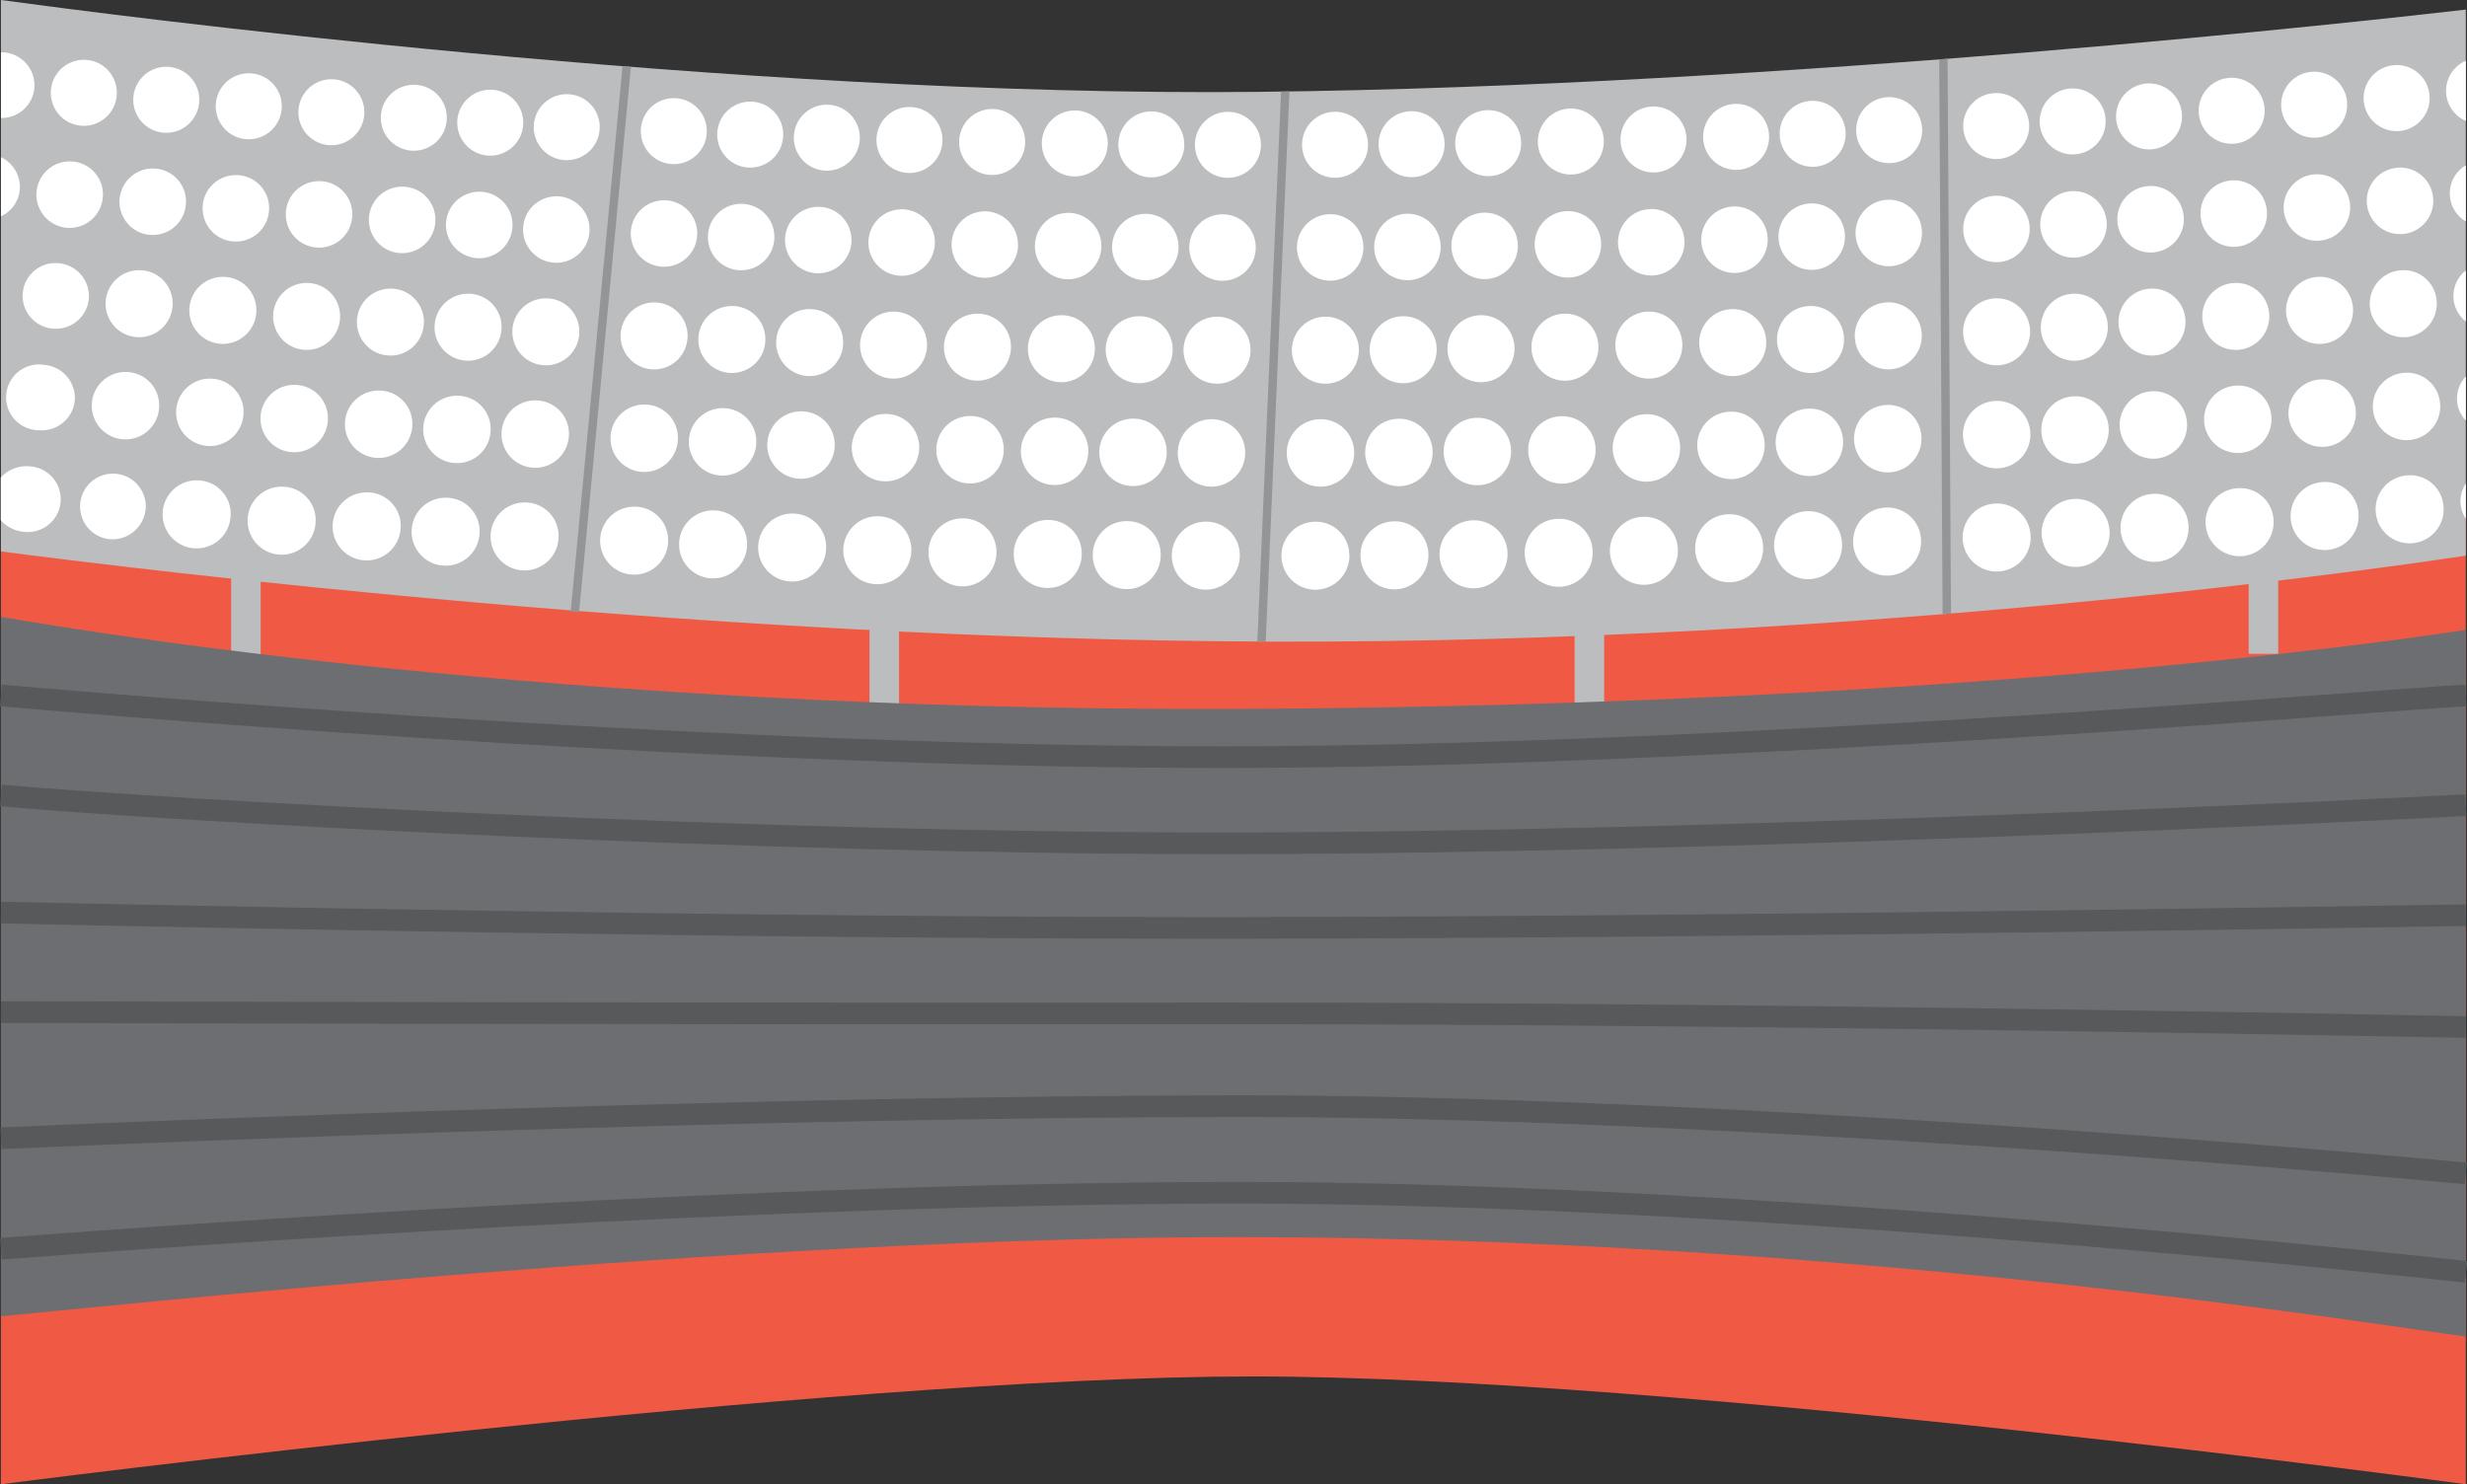 <svg id="Stadium" xmlns="http://www.w3.org/2000/svg" viewBox="0 0 1024.71 616.54">
  <rect x="0" y="0" width="1024.71" height="616.54" fill="#333333" stroke="none"/>
  <title>stadium</title>
  <g id="STRUCTURE">
    <path d="M1023.92,1154.46H0.08V1557s345.41-44.79,519.83-44.79,504,44.79,504,44.79V1154.46Z" transform="translate(0.31 -940.43)" style="fill: #f05a45"/>
    <rect x="361.17" y="259.33" width="12.26" height="33.83" style="fill: #bbbdbf"/>
    <rect x="654.04" y="259.33" width="12.27" height="33.83" style="fill: #bbbdbf"/>
    <rect x="96" y="238.61" width="12.26" height="33.83" style="fill: #bbbdbf"/>
    <rect x="934.02" y="237.77" width="12.27" height="33.83" style="fill: #bbbdbf"/>
    <path d="M1023.92,944.41c-35.36,4.09-282.19,31.83-501.41,34.18C304.78,980.92,41,946,.08,940.43v229.06c57.87,7.59,295,36.73,527.41,37.47,246.08,0.78,463.48-30.71,496.42-35.71V944.41Z" transform="translate(0.31 -940.43)" style="fill: #bbbdbf"/>
    <polygon points="525.73 266.54 522.26 266.54 532.11 38.03 535.58 37.99 525.73 266.54" style="fill: #939598"/>
    <polygon points="240.53 254.27 237.05 254 258.59 27.5 262.06 27.78 240.53 254.27" style="fill: #939598"/>
    <polygon points="810.38 254.85 806.9 255.13 805.48 24.66 808.95 24.4 810.38 254.85" style="fill: #939598"/>
    <path d="M1023.92,1202.08c-40.19,6.17-215.87,30.56-496,32.78C253.11,1237,52.21,1205.73.08,1196.67v290.56c33.69-3,310-32.89,512.61-32.89,253.28,0,473.22,36.41,511.22,41.29V1202.08Z" transform="translate(0.31 -940.43)" style="fill: #6d6e71"/>
    <path d="M1023.92,1229.33c-35.67,1.85-308.83,25.42-514.14,25.63h-3c-197.18,0-436-19.46-506.7-25.63" transform="translate(0.31 -940.43)" style="fill: none;stroke: #58595b;stroke-miterlimit: 10;stroke-width: 9px"/>
    <path d="M0.08,1270.9c71.65,6.24,309.85,19.86,506.71,19.86h3c204.76-.21,476.87-13.92,514.13-15.85" transform="translate(0.31 -940.43)" style="fill: none;stroke: #58595b;stroke-miterlimit: 10;stroke-width: 9px"/>
    <path d="M0.08,1319.51c73.26,1.62,306,6.39,499.67,6.39h11.51c205.25-.21,476.79-4.7,512.65-5.3" transform="translate(0.31 -940.43)" style="fill: none;stroke: #58595b;stroke-miterlimit: 10;stroke-width: 9px"/>
    <path d="M0.08,1360.86c74.61,0.19,315.27.74,511.18,0.55,210-.17,487.57,5.16,512.65,5.66" transform="translate(0.31 -940.43)" style="fill: none;stroke: #58595b;stroke-miterlimit: 10;stroke-width: 9px"/>
    <path d="M0.08,1413.28c74.6-3.26,316.66-13.15,512.74-13.35h2.52c197.43,0,457.78,23.22,508.58,27.93" transform="translate(0.31 -940.43)" style="fill: none;stroke: #58595b;stroke-miterlimit: 10;stroke-width: 9px"/>
    <path d="M0.08,1459.15c79.7-6.07,319.9-23.06,512.74-23.25H515c197.52,0,458.28,27.33,509,32.86" transform="translate(0.31 -940.43)" style="fill: none;stroke: #58595b;stroke-miterlimit: 10;stroke-width: 9px"/>
  </g>
  <g id="LIGHTS">
    <g>
      <path id="light" d="M1023.92,965.67a13.61,13.61,0,0,0,0,25v-25Z" transform="translate(0.31 -940.43)" style="fill: #fff"/>
      <path id="light-2" data-name="light" d="M974.58,982.79a13.71,13.71,0,1,1-14.71-12.53,13.66,13.66,0,0,1,14.71,12.53" transform="translate(0.31 -940.43)" style="fill: #fff"/>
      <path id="light-3" data-name="light" d="M842.52,992a13.7,13.7,0,1,1-14.4-12.89A13.66,13.66,0,0,1,842.52,992" transform="translate(0.31 -940.43)" style="fill: #fff"/>
      <path id="light-4" data-name="light" d="M628.75,1084.79a13.91,13.91,0,1,1-14.11-13.41,13.76,13.76,0,0,1,14.11,13.41" transform="translate(0.31 -940.43)" style="fill: #fff"/>
      <path id="light-5" data-name="light" d="M599.72,1000.12a13.7,13.7,0,1,1-13.83-13.49,13.65,13.65,0,0,1,13.83,13.49" transform="translate(0.31 -940.43)" style="fill: #fff"/>
      <path id="light-6" data-name="light" d="M281.27,1122.76a14,14,0,1,1-13.37-14.26,13.81,13.81,0,0,1,13.37,14.26" transform="translate(0.31 -940.43)" style="fill: #fff"/>
      <path id="light-7" data-name="light" d="M481.81,1170.66a14.12,14.12,0,1,1-14-13.76,13.87,13.87,0,0,1,14,13.76" transform="translate(0.31 -940.43)" style="fill: #fff"/>
      <path id="light-8" data-name="light" d="M212.54,1034.5a13.81,13.81,0,1,1-13-14.4,13.71,13.71,0,0,1,13,14.4" transform="translate(0.31 -940.43)" style="fill: #fff"/>
      <path id="light-9" data-name="light" d="M12,1134.16a14.25,14.25,0,0,0-12,4.69v17.68a14.34,14.34,0,0,0,9.53,4.8A13.65,13.65,0,1,0,12,1134.16" transform="translate(0.31 -940.43)" style="fill: #fff"/>
      <path id="light-10" data-name="light" d="M797.6,1164.3a14.12,14.12,0,1,1-14.71-13,13.87,13.87,0,0,1,14.71,13" transform="translate(0.31 -940.43)" style="fill: #fff"/>
      <path id="light-11" data-name="light" d="M560.18,1170.75A14.12,14.12,0,1,1,546,1157.16a13.87,13.87,0,0,1,14.14,13.59" transform="translate(0.31 -940.43)" style="fill: #fff"/>
      <path id="light-12" data-name="light" d="M425.49,999.62a13.7,13.7,0,1,1-13.41-13.9,13.66,13.66,0,0,1,13.41,13.9" transform="translate(0.31 -940.43)" style="fill: #fff"/>
      <path id="light-13" data-name="light" d="M562.16,1128.17a14,14,0,1,1-14-13.59,13.81,13.81,0,0,1,14,13.59" transform="translate(0.31 -940.43)" style="fill: #fff"/>
    </g>
    <path d="M1008.83,980A13.71,13.71,0,1,1,994,967.52,13.66,13.66,0,0,1,1008.83,980" transform="translate(0.31 -940.43)" style="fill: #fff"/>
    <path d="M940.31,985.41a13.7,13.7,0,1,1-14.64-12.62,13.66,13.66,0,0,1,14.64,12.62" transform="translate(0.31 -940.43)" style="fill: #fff"/>
    <path d="M906,987.83a13.7,13.7,0,1,1-14.56-12.71A13.66,13.66,0,0,1,906,987.83" transform="translate(0.31 -940.43)" style="fill: #fff"/>
    <path d="M874.28,990a13.7,13.7,0,1,1-14.48-12.8A13.66,13.66,0,0,1,874.28,990" transform="translate(0.31 -940.43)" style="fill: #fff"/>
    <path d="M798.07,993.81a13.7,13.7,0,1,1-14.32-13,13.66,13.66,0,0,1,14.32,13" transform="translate(0.31 -940.43)" style="fill: #fff"/>
    <path d="M766.29,995.38a13.7,13.7,0,1,1-14.24-13.06,13.66,13.66,0,0,1,14.24,13.06" transform="translate(0.31 -940.43)" style="fill: #fff"/>
    <path d="M734.51,996.75a13.7,13.7,0,1,1-14.16-13.15,13.66,13.66,0,0,1,14.16,13.15" transform="translate(0.31 -940.43)" style="fill: #fff"/>
    <path d="M700.19,997.91a13.7,13.7,0,1,1-14.08-13.23,13.66,13.66,0,0,1,14.08,13.23" transform="translate(0.31 -940.43)" style="fill: #fff"/>
    <path d="M665.86,998.85a13.7,13.7,0,1,1-14-13.32,13.66,13.66,0,0,1,14,13.32" transform="translate(0.31 -940.43)" style="fill: #fff"/>
    <path d="M631.52,999.59a13.7,13.7,0,1,1-13.91-13.4,13.66,13.66,0,0,1,13.91,13.4" transform="translate(0.31 -940.43)" style="fill: #fff"/>
    <path d="M567.92,1000.44a13.7,13.7,0,1,1-13.75-13.57,13.66,13.66,0,0,1,13.75,13.57" transform="translate(0.31 -940.43)" style="fill: #fff"/>
    <path d="M523.43,1000.55a13.7,13.7,0,1,1-13.67-13.66,13.66,13.66,0,0,1,13.67,13.66" transform="translate(0.31 -940.43)" style="fill: #fff"/>
    <path d="M491.62,1000.45A13.7,13.7,0,1,1,478,986.71a13.66,13.66,0,0,1,13.58,13.74" transform="translate(0.31 -940.43)" style="fill: #fff"/>
    <path d="M459.82,1000.14a13.7,13.7,0,1,1-13.5-13.82,13.66,13.66,0,0,1,13.5,13.82" transform="translate(0.31 -940.43)" style="fill: #fff"/>
    <path d="M391.15,998.89a13.7,13.7,0,1,1-13.33-14,13.66,13.66,0,0,1,13.33,14" transform="translate(0.31 -940.43)" style="fill: #fff"/>
    <path d="M356.82,998a13.7,13.7,0,1,1-13.24-14.07A13.66,13.66,0,0,1,356.82,998" transform="translate(0.31 -940.43)" style="fill: #fff"/>
    <path d="M325,996.81a13.7,13.7,0,1,1-13.16-14.15A13.66,13.66,0,0,1,325,996.81" transform="translate(0.31 -940.43)" style="fill: #fff"/>
    <path d="M293.25,995.45a13.7,13.7,0,1,1-13.07-14.23,13.66,13.66,0,0,1,13.07,14.23" transform="translate(0.31 -940.43)" style="fill: #fff"/>
    <path d="M248.78,993.89a13.7,13.7,0,1,1-13-14.31,13.66,13.66,0,0,1,13,14.31" transform="translate(0.31 -940.43)" style="fill: #fff"/>
    <path d="M217,992.11a13.7,13.7,0,1,1-12.9-14.39A13.66,13.66,0,0,1,217,992.11" transform="translate(0.31 -940.43)" style="fill: #fff"/>
    <path d="M185.25,990.13a13.7,13.7,0,1,1-12.81-14.46,13.66,13.66,0,0,1,12.81,14.46" transform="translate(0.31 -940.43)" style="fill: #fff"/>
    <path d="M151,987.93a13.7,13.7,0,1,1-12.73-14.54A13.66,13.66,0,0,1,151,987.93" transform="translate(0.31 -940.43)" style="fill: #fff"/>
    <path d="M116.69,985.53a13.71,13.71,0,1,1-12.64-14.62,13.66,13.66,0,0,1,12.64,14.62" transform="translate(0.31 -940.43)" style="fill: #fff"/>
    <path d="M82.42,982.92a13.71,13.71,0,1,1-12.55-14.7,13.66,13.66,0,0,1,12.55,14.7" transform="translate(0.31 -940.43)" style="fill: #fff"/>
    <path d="M48.17,980.1a13.71,13.71,0,1,1-12.46-14.77A13.66,13.66,0,0,1,48.17,980.1" transform="translate(0.31 -940.43)" style="fill: #fff"/>
    <path d="M1.56,962.22a14.4,14.4,0,0,0-1.47-.06v27.27a13.65,13.65,0,0,0,13.85-12.36A13.69,13.69,0,0,0,1.56,962.22" transform="translate(0.31 -940.43)" style="fill: #fff"/>
    <path d="M1023.92,1009.1a13.53,13.53,0,0,0,0,23.32V1009.1Z" transform="translate(0.31 -940.43)" style="fill: #fff"/>
    <path d="M1010.32,1022.55a13.81,13.81,0,1,1-14.89-12.44,13.71,13.71,0,0,1,14.89,12.44" transform="translate(0.31 -940.43)" style="fill: #fff"/>
    <path d="M975.81,1025.39A13.81,13.81,0,1,1,961,1012.87a13.71,13.71,0,0,1,14.81,12.53" transform="translate(0.31 -940.43)" style="fill: #fff"/>
    <path d="M941.28,1028a13.81,13.81,0,1,1-14.73-12.62A13.71,13.71,0,0,1,941.28,1028" transform="translate(0.31 -940.43)" style="fill: #fff"/>
    <path d="M906.74,1030.44a13.81,13.81,0,1,1-14.65-12.71,13.71,13.71,0,0,1,14.65,12.71" transform="translate(0.31 -940.43)" style="fill: #fff"/>
    <path d="M874.73,1032.65a13.81,13.81,0,1,1-14.57-12.8,13.71,13.71,0,0,1,14.57,12.8" transform="translate(0.31 -940.43)" style="fill: #fff"/>
    <path d="M842.72,1034.65a13.8,13.8,0,1,1-14.5-12.89,13.71,13.71,0,0,1,14.5,12.89" transform="translate(0.31 -940.43)" style="fill: #fff"/>
    <path d="M798,1036.43a13.8,13.8,0,1,1-14.42-13,13.71,13.71,0,0,1,14.42,13" transform="translate(0.31 -940.43)" style="fill: #fff"/>
    <path d="M766,1038a13.8,13.8,0,1,1-14.34-13.06A13.71,13.71,0,0,1,766,1038" transform="translate(0.31 -940.43)" style="fill: #fff"/>
    <path d="M733.92,1039.37a13.8,13.8,0,1,1-14.26-13.15,13.71,13.71,0,0,1,14.26,13.15" transform="translate(0.31 -940.43)" style="fill: #fff"/>
    <path d="M699.34,1040.52a13.8,13.8,0,1,1-14.17-13.24,13.71,13.71,0,0,1,14.17,13.24" transform="translate(0.31 -940.43)" style="fill: #fff"/>
    <path d="M664.74,1041.46a13.8,13.8,0,1,1-14.09-13.32,13.71,13.71,0,0,1,14.09,13.32" transform="translate(0.31 -940.43)" style="fill: #fff"/>
    <path d="M630.15,1042.19a13.8,13.8,0,1,1-14-13.41,13.71,13.71,0,0,1,14,13.41" transform="translate(0.31 -940.43)" style="fill: #fff"/>
    <path d="M598.09,1042.71a13.8,13.8,0,1,1-13.93-13.49,13.7,13.7,0,0,1,13.93,13.49" transform="translate(0.31 -940.43)" style="fill: #fff"/>
    <path d="M566,1043a13.8,13.8,0,1,1-13.85-13.58A13.71,13.71,0,0,1,566,1043" transform="translate(0.31 -940.43)" style="fill: #fff"/>
    <path d="M521.28,1043.12a13.8,13.8,0,1,1-13.76-13.66,13.71,13.71,0,0,1,13.76,13.66" transform="translate(0.31 -940.43)" style="fill: #fff"/>
    <path d="M489.22,1043a13.8,13.8,0,1,1-13.68-13.74A13.71,13.71,0,0,1,489.22,1043" transform="translate(0.31 -940.43)" style="fill: #fff"/>
    <path d="M457.16,1042.68a13.8,13.8,0,1,1-13.6-13.83,13.71,13.71,0,0,1,13.6,13.83" transform="translate(0.31 -940.43)" style="fill: #fff"/>
    <path d="M422.56,1042.14A13.8,13.8,0,1,1,409,1028.23a13.71,13.71,0,0,1,13.51,13.91" transform="translate(0.31 -940.43)" style="fill: #fff"/>
    <path d="M388,1041.39a13.8,13.8,0,1,1-13.43-14,13.71,13.71,0,0,1,13.43,14" transform="translate(0.31 -940.43)" style="fill: #fff"/>
    <path d="M353.37,1040.44A13.8,13.8,0,1,1,340,1026.36a13.71,13.71,0,0,1,13.34,14.07" transform="translate(0.31 -940.43)" style="fill: #fff"/>
    <path d="M321.33,1039.27a13.8,13.8,0,1,1-13.26-14.16,13.71,13.71,0,0,1,13.26,14.16" transform="translate(0.31 -940.43)" style="fill: #fff"/>
    <path d="M289.29,1037.89a13.8,13.8,0,1,1-13.17-14.24,13.71,13.71,0,0,1,13.17,14.24" transform="translate(0.31 -940.43)" style="fill: #fff"/>
    <path d="M244.56,1036.3A13.8,13.8,0,1,1,231.48,1022a13.71,13.71,0,0,1,13.08,14.32" transform="translate(0.31 -940.43)" style="fill: #fff"/>
    <path d="M180.52,1032.48A13.81,13.81,0,1,1,167.61,1018a13.71,13.71,0,0,1,12.91,14.48" transform="translate(0.31 -940.43)" style="fill: #fff"/>
    <path d="M146,1030.26a13.81,13.81,0,1,1-12.82-14.55A13.71,13.71,0,0,1,146,1030.26" transform="translate(0.31 -940.43)" style="fill: #fff"/>
    <path d="M111.44,1027.83a13.81,13.81,0,1,1-12.74-14.63,13.71,13.71,0,0,1,12.74,14.63" transform="translate(0.31 -940.43)" style="fill: #fff"/>
    <path d="M76.91,1025.18a13.81,13.81,0,1,1-12.65-14.71,13.71,13.71,0,0,1,12.65,14.71" transform="translate(0.31 -940.43)" style="fill: #fff"/>
    <path d="M42.4,1022.32a13.81,13.81,0,1,1-12.56-14.79,13.71,13.71,0,0,1,12.56,14.79" transform="translate(0.31 -940.43)" style="fill: #fff"/>
    <path d="M0.08,1005.69v24.61a13.56,13.56,0,0,0,7.82-11,13.67,13.67,0,0,0-7.82-13.57" transform="translate(0.31 -940.43)" style="fill: #fff"/>
    <path d="M1023.92,1052.77a13.58,13.58,0,0,0-5.11,11.78,13.43,13.43,0,0,0,5.11,9.41v-21.19Z" transform="translate(0.31 -940.43)" style="fill: #fff"/>
    <path d="M1011.78,1065.15a13.92,13.92,0,1,1-15-12.43,13.77,13.77,0,0,1,15,12.43" transform="translate(0.31 -940.43)" style="fill: #fff"/>
    <path d="M977,1068a13.92,13.92,0,1,1-14.91-12.52A13.77,13.77,0,0,1,977,1068" transform="translate(0.31 -940.43)" style="fill: #fff"/>
    <path d="M942.22,1070.64A13.91,13.91,0,1,1,927.39,1058a13.77,13.77,0,0,1,14.83,12.62" transform="translate(0.31 -940.43)" style="fill: #fff"/>
    <path d="M907.42,1073.06a13.91,13.91,0,1,1-14.75-12.71,13.76,13.76,0,0,1,14.75,12.71" transform="translate(0.31 -940.43)" style="fill: #fff"/>
    <path d="M875.16,1075.27a13.91,13.91,0,1,1-14.68-12.8,13.76,13.76,0,0,1,14.68,12.8" transform="translate(0.31 -940.43)" style="fill: #fff"/>
    <path d="M842.88,1077.27a13.91,13.91,0,1,1-14.6-12.89,13.76,13.76,0,0,1,14.6,12.89" transform="translate(0.31 -940.43)" style="fill: #fff"/>
    <path d="M797.9,1079.05a13.91,13.91,0,1,1-14.52-13,13.76,13.76,0,0,1,14.52,13" transform="translate(0.31 -940.43)" style="fill: #fff"/>
    <path d="M765.6,1080.62a13.91,13.91,0,1,1-14.44-13.06,13.76,13.76,0,0,1,14.44,13.06" transform="translate(0.31 -940.43)" style="fill: #fff"/>
    <path d="M733.3,1082a13.91,13.91,0,1,1-14.35-13.15A13.76,13.76,0,0,1,733.3,1082" transform="translate(0.31 -940.43)" style="fill: #fff"/>
    <path d="M698.46,1083.13a13.91,13.91,0,1,1-14.27-13.24,13.76,13.76,0,0,1,14.27,13.24" transform="translate(0.31 -940.43)" style="fill: #fff"/>
    <path d="M663.61,1084.07a13.91,13.91,0,1,1-14.19-13.32,13.76,13.76,0,0,1,14.19,13.32" transform="translate(0.31 -940.43)" style="fill: #fff"/>
    <path d="M596.43,1085.3a13.91,13.91,0,1,1-14-13.5,13.76,13.76,0,0,1,14,13.5" transform="translate(0.31 -940.43)" style="fill: #fff"/>
    <path d="M564.11,1085.6A13.91,13.91,0,1,1,550.17,1072a13.76,13.76,0,0,1,13.94,13.58" transform="translate(0.31 -940.43)" style="fill: #fff"/>
    <path d="M519.1,1085.68A13.91,13.91,0,1,1,505.24,1072a13.76,13.76,0,0,1,13.86,13.67" transform="translate(0.31 -940.43)" style="fill: #fff"/>
    <path d="M486.78,1085.55A13.91,13.91,0,1,1,473,1071.8a13.76,13.76,0,0,1,13.78,13.75" transform="translate(0.31 -940.43)" style="fill: #fff"/>
    <path d="M454.46,1085.21a13.91,13.91,0,1,1-13.69-13.83,13.76,13.76,0,0,1,13.69,13.83" transform="translate(0.31 -940.43)" style="fill: #fff"/>
    <path d="M419.6,1084.66A13.91,13.91,0,1,1,406,1070.74a13.76,13.76,0,0,1,13.61,13.92" transform="translate(0.31 -940.43)" style="fill: #fff"/>
    <path d="M384.75,1083.89a13.91,13.91,0,1,1-13.53-14,13.76,13.76,0,0,1,13.53,14" transform="translate(0.31 -940.43)" style="fill: #fff"/>
    <path d="M349.9,1082.92a13.91,13.91,0,1,1-13.44-14.08,13.76,13.76,0,0,1,13.44,14.08" transform="translate(0.31 -940.43)" style="fill: #fff"/>
    <path d="M317.59,1081.73a13.91,13.91,0,1,1-13.35-14.17,13.76,13.76,0,0,1,13.35,14.17" transform="translate(0.31 -940.43)" style="fill: #fff"/>
    <path d="M285.29,1080.32A13.91,13.91,0,1,1,272,1066.08a13.76,13.76,0,0,1,13.27,14.25" transform="translate(0.31 -940.43)" style="fill: #fff"/>
    <path d="M240.31,1078.71a13.91,13.91,0,1,1-13.18-14.33,13.76,13.76,0,0,1,13.18,14.33" transform="translate(0.31 -940.43)" style="fill: #fff"/>
    <path d="M208,1076.88a13.91,13.91,0,1,1-13.1-14.41,13.76,13.76,0,0,1,13.1,14.41" transform="translate(0.31 -940.43)" style="fill: #fff"/>
    <path d="M175.75,1074.84a13.91,13.91,0,1,1-13-14.49,13.76,13.76,0,0,1,13,14.49" transform="translate(0.31 -940.43)" style="fill: #fff"/>
    <path d="M140.94,1072.59A13.91,13.91,0,1,1,128,1058a13.76,13.76,0,0,1,12.92,14.57" transform="translate(0.31 -940.43)" style="fill: #fff"/>
    <path d="M106.15,1070.12a13.92,13.92,0,1,1-12.83-14.64,13.76,13.76,0,0,1,12.83,14.64" transform="translate(0.31 -940.43)" style="fill: #fff"/>
    <path d="M71.37,1067.44a13.92,13.92,0,1,1-12.75-14.72,13.76,13.76,0,0,1,12.75,14.72" transform="translate(0.31 -940.43)" style="fill: #fff"/>
    <path d="M36.6,1064.55a13.77,13.77,0,0,1-15.07,12.38,13.64,13.64,0,1,1,2.41-27.18,13.79,13.79,0,0,1,12.66,14.8" transform="translate(0.31 -940.43)" style="fill: #fff"/>
    <path d="M1023.92,1096.8a13.46,13.46,0,0,0-3.63,10.35,13.3,13.3,0,0,0,3.63,8V1096.8Z" transform="translate(0.31 -940.43)" style="fill: #fff"/>
    <path d="M1013.2,1107.75a14,14,0,1,1-15.09-12.43,13.82,13.82,0,0,1,15.09,12.43" transform="translate(0.31 -940.43)" style="fill: #fff"/>
    <path d="M978.17,1110.61a14,14,0,1,1-15-12.52,13.82,13.82,0,0,1,15,12.52" transform="translate(0.31 -940.43)" style="fill: #fff"/>
    <path d="M943.13,1113.25a14,14,0,1,1-14.93-12.61,13.82,13.82,0,0,1,14.93,12.61" transform="translate(0.31 -940.43)" style="fill: #fff"/>
    <path d="M908.07,1115.68A14,14,0,1,1,893.22,1103a13.82,13.82,0,0,1,14.85,12.71" transform="translate(0.31 -940.43)" style="fill: #fff"/>
    <path d="M875.54,1117.89a14,14,0,1,1-14.77-12.8,13.82,13.82,0,0,1,14.77,12.8" transform="translate(0.31 -940.43)" style="fill: #fff"/>
    <path d="M843,1119.89A14,14,0,1,1,828.31,1107,13.82,13.82,0,0,1,843,1119.89" transform="translate(0.31 -940.43)" style="fill: #fff"/>
    <path d="M797.77,1121.67a14,14,0,1,1-14.61-13,13.82,13.82,0,0,1,14.61,13" transform="translate(0.31 -940.43)" style="fill: #fff"/>
    <path d="M765.21,1123.25a14,14,0,1,1-14.53-13.06,13.81,13.81,0,0,1,14.53,13.06" transform="translate(0.31 -940.43)" style="fill: #fff"/>
    <path d="M732.65,1124.6a14,14,0,1,1-14.45-13.15,13.82,13.82,0,0,1,14.45,13.15" transform="translate(0.31 -940.43)" style="fill: #fff"/>
    <path d="M697.54,1125.75a14,14,0,1,1-14.37-13.24,13.81,13.81,0,0,1,14.37,13.24" transform="translate(0.31 -940.43)" style="fill: #fff"/>
    <path d="M662.43,1126.67a14,14,0,1,1-14.29-13.33,13.81,13.81,0,0,1,14.29,13.33" transform="translate(0.31 -940.43)" style="fill: #fff"/>
    <path d="M627.32,1127.39A14,14,0,1,1,613.11,1114a13.81,13.81,0,0,1,14.21,13.41" transform="translate(0.31 -940.43)" style="fill: #fff"/>
    <path d="M594.74,1127.89a14,14,0,1,1-14.12-13.5,13.81,13.81,0,0,1,14.13,13.5" transform="translate(0.31 -940.43)" style="fill: #fff"/>
    <path d="M516.89,1128.25a14,14,0,1,1-14-13.67,13.81,13.81,0,0,1,14,13.67" transform="translate(0.31 -940.43)" style="fill: #fff"/>
    <path d="M484.31,1128.1a14,14,0,1,1-13.88-13.76,13.81,13.81,0,0,1,13.88,13.76" transform="translate(0.31 -940.43)" style="fill: #fff"/>
    <path d="M451.73,1127.75a14,14,0,1,1-13.79-13.84,13.81,13.81,0,0,1,13.79,13.84" transform="translate(0.31 -940.43)" style="fill: #fff"/>
    <path d="M416.61,1127.18a14,14,0,1,1-13.71-13.92,13.81,13.81,0,0,1,13.71,13.92" transform="translate(0.31 -940.43)" style="fill: #fff"/>
    <path d="M381.5,1126.39a14,14,0,1,1-13.62-14,13.81,13.81,0,0,1,13.62,14" transform="translate(0.31 -940.43)" style="fill: #fff"/>
    <path d="M346.39,1125.4a14,14,0,1,1-13.54-14.09,13.81,13.81,0,0,1,13.54,14.09" transform="translate(0.31 -940.43)" style="fill: #fff"/>
    <path d="M313.83,1124.18A14,14,0,1,1,300.37,1110a13.81,13.81,0,0,1,13.45,14.17" transform="translate(0.31 -940.43)" style="fill: #fff"/>
    <path d="M236,1121.11a14,14,0,1,1-13.28-14.34A13.82,13.82,0,0,1,236,1121.11" transform="translate(0.31 -940.43)" style="fill: #fff"/>
    <path d="M203.48,1119.26a14,14,0,1,1-13.19-14.42,13.82,13.82,0,0,1,13.19,14.42" transform="translate(0.31 -940.43)" style="fill: #fff"/>
    <path d="M170.95,1117.19a14,14,0,1,1-13.11-14.5,13.82,13.82,0,0,1,13.11,14.5" transform="translate(0.31 -940.43)" style="fill: #fff"/>
    <path d="M135.88,1114.91a14,14,0,1,1-13-14.58,13.82,13.82,0,0,1,13,14.58" transform="translate(0.31 -940.43)" style="fill: #fff"/>
    <path d="M100.83,1112.41a14,14,0,1,1-12.93-14.66,13.82,13.82,0,0,1,12.93,14.66" transform="translate(0.31 -940.43)" style="fill: #fff"/>
    <path d="M65.79,1109.7A14,14,0,1,1,52.94,1095a13.82,13.82,0,0,1,12.84,14.74" transform="translate(0.31 -940.43)" style="fill: #fff"/>
    <path d="M30.76,1106.77a13.82,13.82,0,0,1-15.18,12.36A13.65,13.65,0,1,1,18,1092a13.85,13.85,0,0,1,12.76,14.81" transform="translate(0.31 -940.43)" style="fill: #fff"/>
    <path d="M1023.92,1141.27a13.3,13.3,0,0,0-2.18,8.47,13.17,13.17,0,0,0,2.18,6.21v-14.69Z" transform="translate(0.31 -940.43)" style="fill: #fff"/>
    <path d="M1014.6,1150.35a14.13,14.13,0,1,1-15.19-12.43,13.87,13.87,0,0,1,15.19,12.43" transform="translate(0.31 -940.43)" style="fill: #fff"/>
    <path d="M979.3,1153.22a14.13,14.13,0,1,1-15.11-12.52,13.87,13.87,0,0,1,15.11,12.52" transform="translate(0.31 -940.43)" style="fill: #fff"/>
    <path d="M944,1155.86a14.13,14.13,0,1,1-15-12.61,13.87,13.87,0,0,1,15,12.61" transform="translate(0.31 -940.43)" style="fill: #fff"/>
    <path d="M908.68,1158.3a14.13,14.13,0,1,1-15-12.7,13.87,13.87,0,0,1,15,12.7" transform="translate(0.31 -940.43)" style="fill: #fff"/>
    <path d="M875.89,1160.51A14.12,14.12,0,1,1,861,1147.72a13.87,13.87,0,0,1,14.87,12.79" transform="translate(0.31 -940.43)" style="fill: #fff"/>
    <path d="M843.1,1162.51a14.12,14.12,0,1,1-14.79-12.89,13.87,13.87,0,0,1,14.79,12.89" transform="translate(0.31 -940.43)" style="fill: #fff"/>
    <path d="M764.79,1165.87a14.12,14.12,0,1,1-14.63-13.07,13.87,13.87,0,0,1,14.63,13.07" transform="translate(0.31 -940.43)" style="fill: #fff"/>
    <path d="M732,1167.22a14.12,14.12,0,1,1-14.55-13.15A13.87,13.87,0,0,1,732,1167.22" transform="translate(0.31 -940.43)" style="fill: #fff"/>
    <path d="M696.6,1168.36a14.12,14.12,0,1,1-14.47-13.24,13.87,13.87,0,0,1,14.47,13.24" transform="translate(0.31 -940.43)" style="fill: #fff"/>
    <path d="M661.23,1169.28a14.12,14.12,0,1,1-14.39-13.33,13.87,13.87,0,0,1,14.39,13.33" transform="translate(0.31 -940.43)" style="fill: #fff"/>
    <path d="M625.86,1170a14.12,14.12,0,1,1-14.31-13.42A13.87,13.87,0,0,1,625.86,1170" transform="translate(0.31 -940.43)" style="fill: #fff"/>
    <path d="M593,1170.48A14.12,14.12,0,1,1,578.79,1157,13.87,13.87,0,0,1,593,1170.48" transform="translate(0.31 -940.43)" style="fill: #fff"/>
    <path d="M514.65,1170.81a14.12,14.12,0,1,1-14.06-13.68,13.87,13.87,0,0,1,14.06,13.68" transform="translate(0.31 -940.43)" style="fill: #fff"/>
    <path d="M449,1170.28a14.12,14.12,0,1,1-13.89-13.85A13.87,13.87,0,0,1,449,1170.28" transform="translate(0.31 -940.43)" style="fill: #fff"/>
    <path d="M413.59,1169.69a14.12,14.12,0,1,1-13.81-13.93,13.87,13.87,0,0,1,13.81,13.93" transform="translate(0.31 -940.43)" style="fill: #fff"/>
    <path d="M378.22,1168.89a14.12,14.12,0,1,1-13.72-14,13.87,13.87,0,0,1,13.72,14" transform="translate(0.31 -940.43)" style="fill: #fff"/>
    <path d="M342.85,1167.87a14.12,14.12,0,1,1-13.64-14.1,13.87,13.87,0,0,1,13.64,14.1" transform="translate(0.31 -940.43)" style="fill: #fff"/>
    <path d="M310,1166.64a14.12,14.12,0,1,1-13.55-14.18A13.87,13.87,0,0,1,310,1166.64" transform="translate(0.31 -940.43)" style="fill: #fff"/>
    <path d="M277.21,1165.19a14.12,14.12,0,1,1-13.47-14.27,13.87,13.87,0,0,1,13.47,14.27" transform="translate(0.31 -940.43)" style="fill: #fff"/>
    <path d="M231.71,1163.52a14.12,14.12,0,1,1-13.38-14.35,13.87,13.87,0,0,1,13.38,14.35" transform="translate(0.31 -940.43)" style="fill: #fff"/>
    <path d="M198.9,1161.64a14.12,14.12,0,1,1-13.29-14.43,13.87,13.87,0,0,1,13.29,14.43" transform="translate(0.31 -940.43)" style="fill: #fff"/>
    <path d="M166.11,1159.54A14.13,14.13,0,1,1,152.91,1145a13.87,13.87,0,0,1,13.21,14.51" transform="translate(0.31 -940.43)" style="fill: #fff"/>
    <path d="M130.79,1157.22a14.13,14.13,0,1,1-13.12-14.59,13.87,13.87,0,0,1,13.12,14.59" transform="translate(0.31 -940.43)" style="fill: #fff"/>
    <path d="M95.48,1154.69a14.13,14.13,0,1,1-13-14.67,13.87,13.87,0,0,1,13,14.67" transform="translate(0.31 -940.43)" style="fill: #fff"/>
    <path d="M60.18,1151.95A13.87,13.87,0,0,1,45,1164.39a13.65,13.65,0,1,1,15.21-12.44" transform="translate(0.31 -940.43)" style="fill: #fff"/>
  </g>
</svg>
